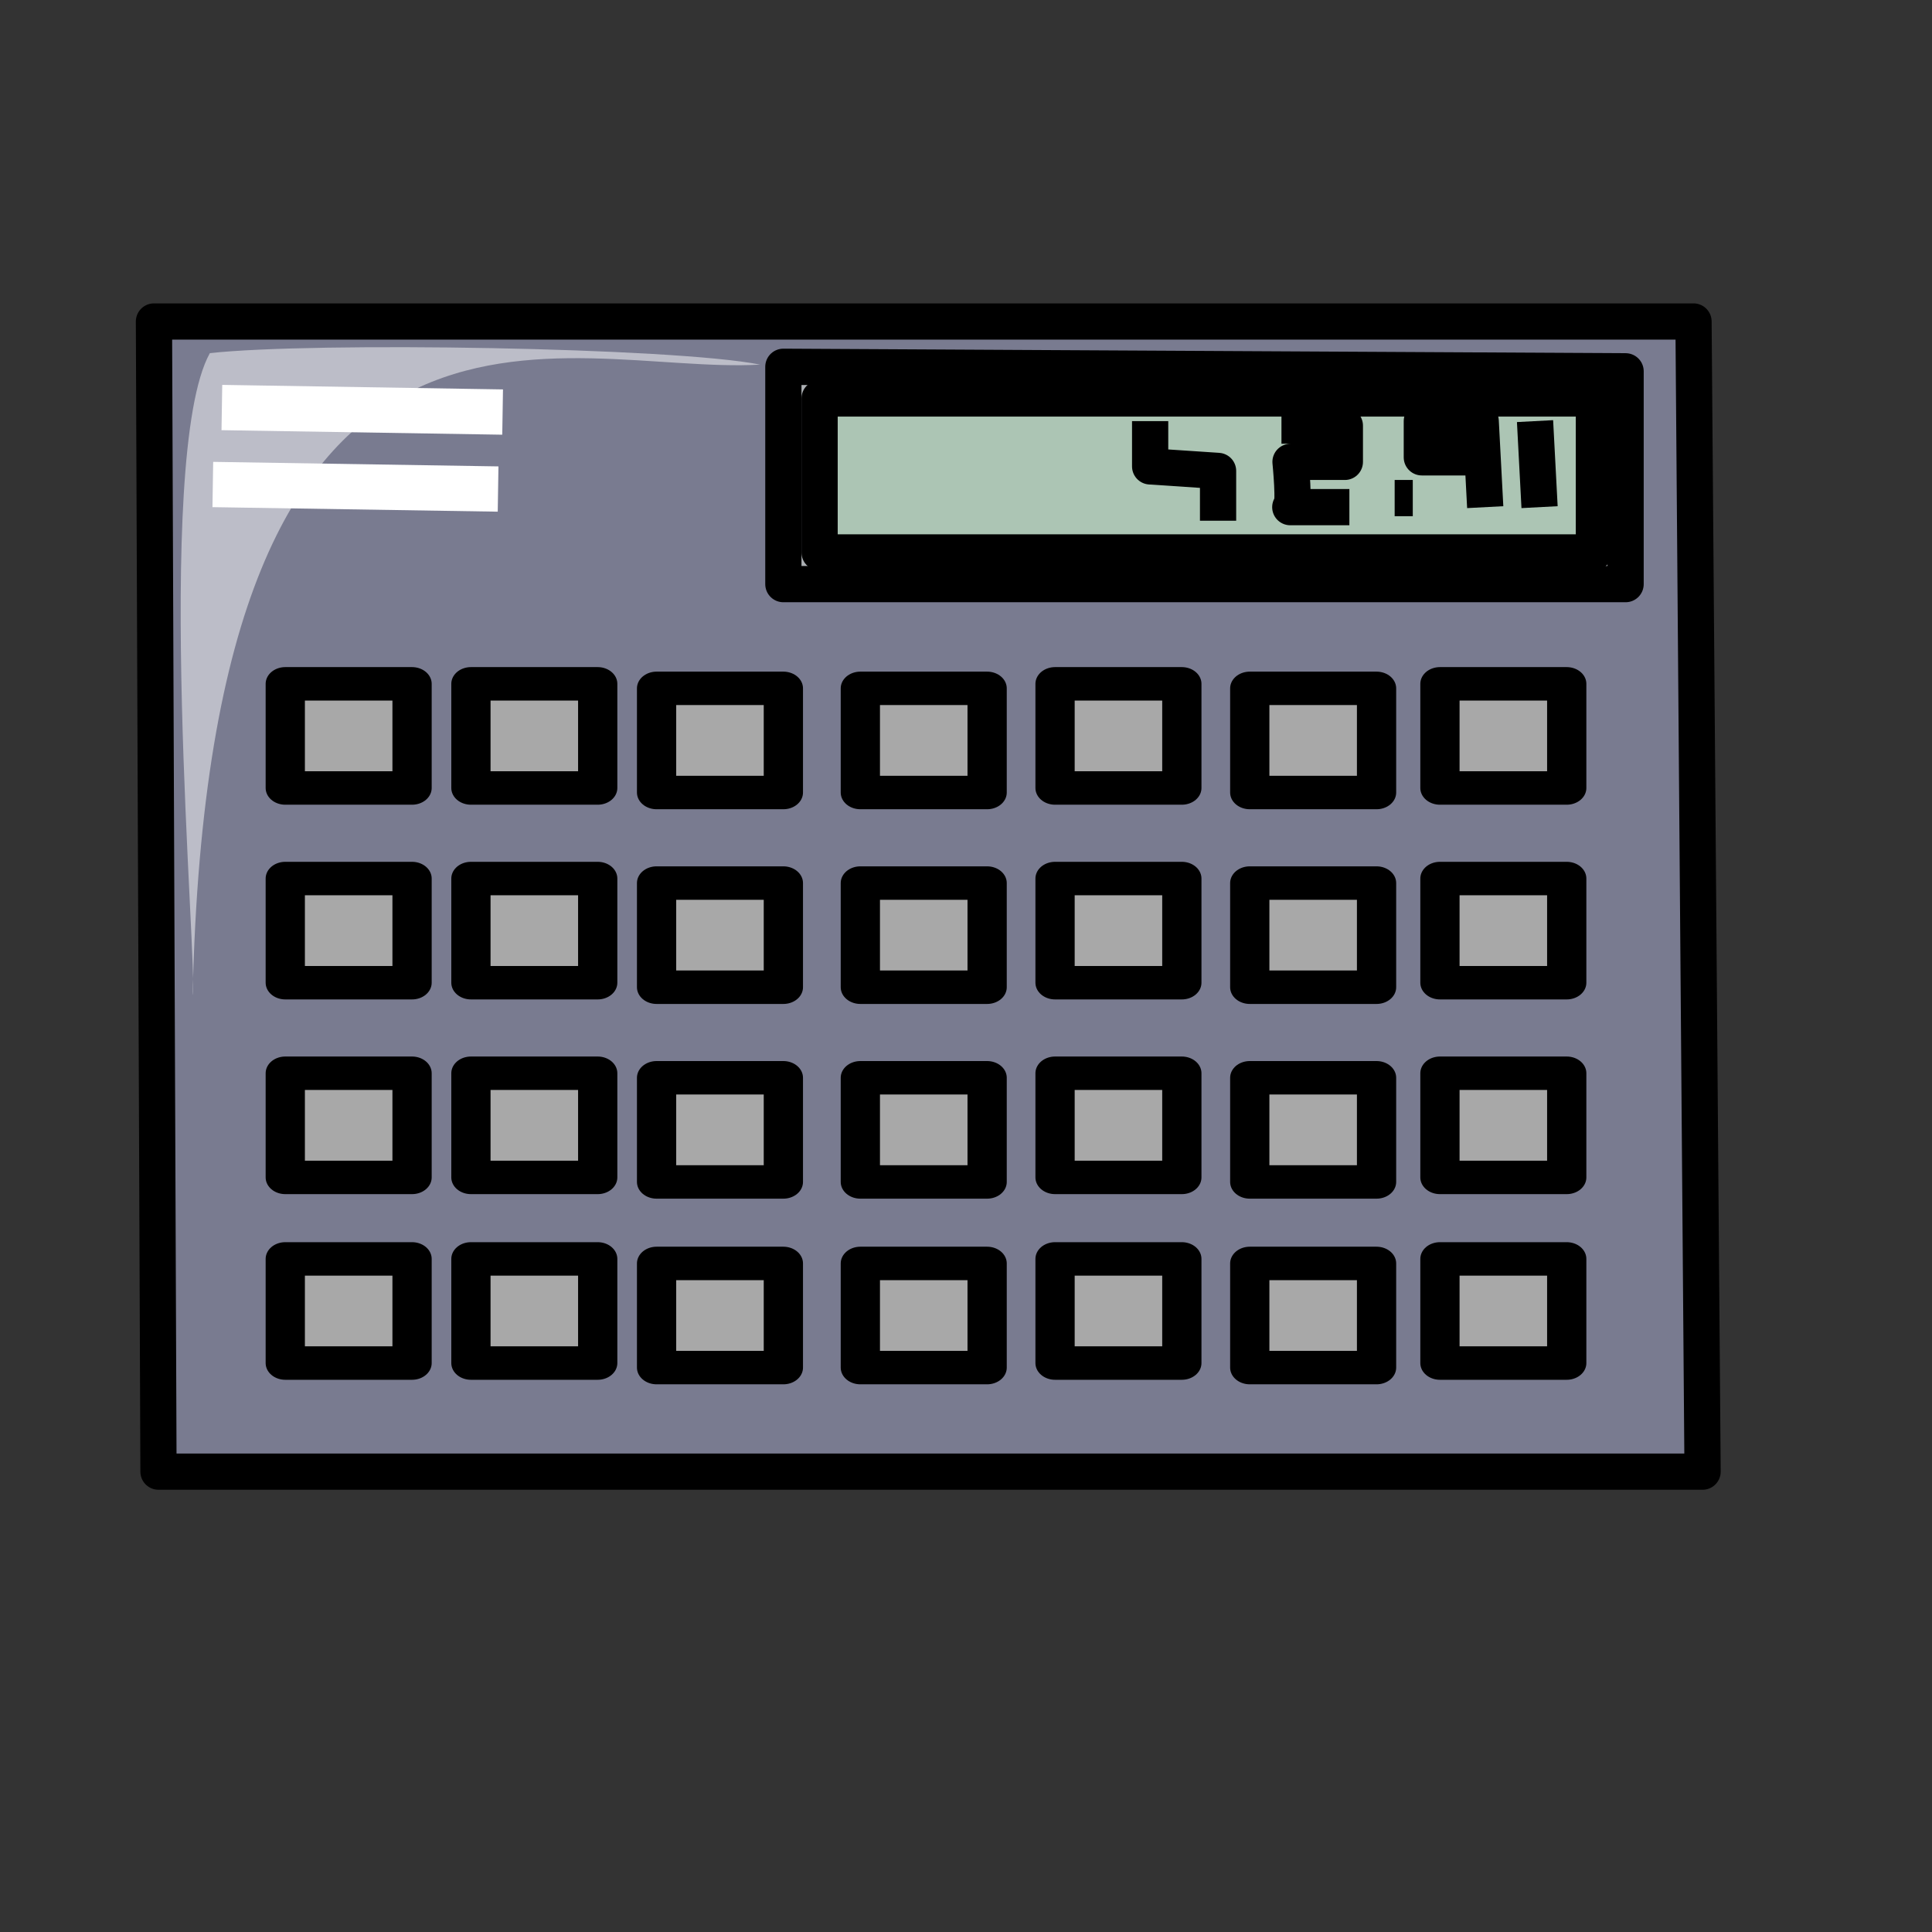 <?xml version="1.0" encoding="UTF-8" standalone="no"?>
<!DOCTYPE svg PUBLIC "-//W3C//DTD SVG 20010904//EN"
"http://www.w3.org/TR/2001/REC-SVG-20010904/DTD/svg10.dtd">
<!-- Created with Sodipodi ("http://www.sodipodi.com/") -->
<svg
   id="svg548"
   sodipodi:version="0.32"
   width="400pt"
   height="400pt"
   sodipodi:docbase="/var/www/html/svg_gallery/svg/office"
   sodipodi:docname="calculator.svg"
   inkscape:version="0.38.1"
   xmlns="http://www.w3.org/2000/svg"
   xmlns:inkscape="http://www.inkscape.org/namespaces/inkscape"
   xmlns:sodipodi="http://sodipodi.sourceforge.net/DTD/sodipodi-0.dtd"
   xmlns:xlink="http://www.w3.org/1999/xlink">
  <rect width="100%" height="100%" fill="#333333" stroke="none"/>
  <defs
     id="defs550" />
  <sodipodi:namedview
     id="base"
     showgrid="true"
     inkscape:zoom="0.90750000"
     inkscape:cx="200.00000"
     inkscape:cy="200.00000"
     inkscape:window-width="640"
     inkscape:window-height="500"
     inkscape:window-x="0"
     inkscape:window-y="24" />
  <g
     id="g904">
    <path
       style="fill:#797b90;fill-rule:evenodd;stroke:#000000;stroke-width:10;stroke-linejoin:round;stroke-dasharray:none;"
       d="M 33.75 58.75 L 458.75 58.75 L 461.25 376.25 L 35 376.25 L 33.75 58.75 z "
       id="path597"
       transform="translate(8.75,30)"
       sodipodi:nodetypes="ccccc" />
    <path
       style="fill:#acb0b4;fill-rule:evenodd;stroke:#000000;stroke-width:10;stroke-linejoin:round;stroke-dasharray:none;"
       d="M 210 76.25 L 442.5 77.5 L 442.5 136.25 L 210 136.25 L 210 76.25 z "
       id="path598"
       sodipodi:nodetypes="ccccc"
       transform="translate(6.25,25)" />
    <path
       style="fill:#acc5b4;fill-rule:evenodd;stroke:#000000;stroke-width:10;stroke-linejoin:round;stroke-dasharray:none;"
       d="M 220 85 L 433.75 85 L 433.75 127.5 L 220 127.5 L 220 85 z "
       id="path599"
       sodipodi:nodetypes="ccccc"
       transform="translate(6.25,25)" />
    <path
       style="fill:#a8a8a8;fill-rule:evenodd;stroke:#000000;stroke-width:10.835;stroke-linejoin:round;stroke-dasharray:none;"
       d="M 53.75 147.5 L 88.75 147.5 L 88.75 181.25 L 53.75 181.25 L 53.75 147.5 z "
       id="path600"
       sodipodi:nodetypes="ccccc"
       transform="matrix(1,0,0,0.852,25,63.102)" />
    <path
       style="fill:#a8a8a8;fill-rule:evenodd;stroke:#000000;stroke-width:10.835;stroke-linejoin:round;stroke-dasharray:none;"
       d="M 53.75 147.5 L 88.75 147.5 L 88.75 181.25 L 53.75 181.25 L 53.75 147.5 z "
       id="path601"
       sodipodi:nodetypes="ccccc"
       transform="matrix(1,0,0,0.852,76.25,63.102)" />
    <path
       style="fill:#a8a8a8;fill-rule:evenodd;stroke:#000000;stroke-width:10.835;stroke-linejoin:round;stroke-dasharray:none;"
       d="M 53.75 147.5 L 88.75 147.5 L 88.75 181.25 L 53.75 181.25 L 53.75 147.5 z "
       id="path602"
       sodipodi:nodetypes="ccccc"
       transform="matrix(1,0,0,0.852,127.5,64.352)" />
    <path
       style="fill:#a8a8a8;fill-rule:evenodd;stroke:#000000;stroke-width:10.835;stroke-linejoin:round;stroke-dasharray:none;"
       d="M 53.75 147.5 L 88.75 147.5 L 88.75 181.25 L 53.75 181.25 L 53.75 147.5 z "
       id="path603"
       sodipodi:nodetypes="ccccc"
       transform="matrix(1,0,0,0.852,183.75,64.352)" />
    <path
       style="fill:#a8a8a8;fill-rule:evenodd;stroke:#000000;stroke-width:10.835;stroke-linejoin:round;stroke-dasharray:none;"
       d="M 53.75 147.5 L 88.75 147.5 L 88.75 181.25 L 53.75 181.25 L 53.75 147.5 z "
       id="path604"
       sodipodi:nodetypes="ccccc"
       transform="matrix(1,0,0,0.852,237.5,63.102)" />
    <path
       style="fill:#a8a8a8;fill-rule:evenodd;stroke:#000000;stroke-width:10.835;stroke-linejoin:round;stroke-dasharray:none;"
       d="M 53.75 147.5 L 88.75 147.5 L 88.75 181.25 L 53.75 181.25 L 53.75 147.5 z "
       id="path605"
       sodipodi:nodetypes="ccccc"
       transform="matrix(1,0,0,0.852,291.25,64.352)" />
    <path
       style="fill:#a8a8a8;fill-rule:evenodd;stroke:#000000;stroke-width:10.835;stroke-linejoin:round;stroke-dasharray:none;"
       d="M 53.75 147.5 L 88.75 147.5 L 88.75 181.25 L 53.75 181.25 L 53.75 147.5 z "
       id="path606"
       sodipodi:nodetypes="ccccc"
       transform="matrix(1,0,0,0.852,343.75,63.102)" />
    <path
       style="fill:#a8a8a8;fill-rule:evenodd;stroke:#000000;stroke-width:10.835;stroke-linejoin:round;stroke-dasharray:none;"
       d="M 53.75 147.5 L 88.75 147.5 L 88.75 181.25 L 53.75 181.25 L 53.75 147.5 z "
       id="path607"
       sodipodi:nodetypes="ccccc"
       transform="matrix(1,0,0,0.852,25,116.852)" />
    <path
       style="fill:#a8a8a8;fill-rule:evenodd;stroke:#000000;stroke-width:10.835;stroke-linejoin:round;stroke-dasharray:none;"
       d="M 53.75 147.5 L 88.75 147.5 L 88.75 181.25 L 53.75 181.25 L 53.75 147.5 z "
       id="path608"
       sodipodi:nodetypes="ccccc"
       transform="matrix(1,0,0,0.852,76.25,116.852)" />
    <path
       style="fill:#a8a8a8;fill-rule:evenodd;stroke:#000000;stroke-width:10.835;stroke-linejoin:round;stroke-dasharray:none;"
       d="M 53.75 147.5 L 88.75 147.5 L 88.75 181.25 L 53.75 181.25 L 53.75 147.5 z "
       id="path609"
       sodipodi:nodetypes="ccccc"
       transform="matrix(1,0,0,0.852,127.5,118.102)" />
    <path
       style="fill:#a8a8a8;fill-rule:evenodd;stroke:#000000;stroke-width:10.835;stroke-linejoin:round;stroke-dasharray:none;"
       d="M 53.75 147.5 L 88.75 147.5 L 88.75 181.25 L 53.75 181.25 L 53.75 147.5 z "
       id="path610"
       sodipodi:nodetypes="ccccc"
       transform="matrix(1,0,0,0.852,183.75,118.102)" />
    <path
       style="fill:#a8a8a8;fill-rule:evenodd;stroke:#000000;stroke-width:10.835;stroke-linejoin:round;stroke-dasharray:none;"
       d="M 53.75 147.5 L 88.75 147.5 L 88.75 181.25 L 53.75 181.25 L 53.75 147.5 z "
       id="path611"
       sodipodi:nodetypes="ccccc"
       transform="matrix(1,0,0,0.852,237.5,116.852)" />
    <path
       style="fill:#a8a8a8;fill-rule:evenodd;stroke:#000000;stroke-width:10.835;stroke-linejoin:round;stroke-dasharray:none;"
       d="M 53.75 147.5 L 88.75 147.5 L 88.75 181.25 L 53.75 181.25 L 53.75 147.5 z "
       id="path612"
       sodipodi:nodetypes="ccccc"
       transform="matrix(1,0,0,0.852,291.25,118.102)" />
    <path
       style="fill:#a8a8a8;fill-rule:evenodd;stroke:#000000;stroke-width:10.835;stroke-linejoin:round;stroke-dasharray:none;"
       d="M 53.75 147.5 L 88.75 147.5 L 88.75 181.25 L 53.75 181.25 L 53.75 147.5 z "
       id="path613"
       sodipodi:nodetypes="ccccc"
       transform="matrix(1,0,0,0.852,343.75,116.852)" />
    <path
       style="fill:#a8a8a8;fill-rule:evenodd;stroke:#000000;stroke-width:10.835;stroke-linejoin:round;stroke-dasharray:none;"
       d="M 53.75 147.5 L 88.75 147.5 L 88.75 181.25 L 53.75 181.25 L 53.75 147.5 z "
       id="path614"
       sodipodi:nodetypes="ccccc"
       transform="matrix(1,0,0,0.852,25,170.602)" />
    <path
       style="fill:#a8a8a8;fill-rule:evenodd;stroke:#000000;stroke-width:10.835;stroke-linejoin:round;stroke-dasharray:none;"
       d="M 53.75 147.5 L 88.75 147.5 L 88.75 181.25 L 53.75 181.25 L 53.75 147.5 z "
       id="path615"
       sodipodi:nodetypes="ccccc"
       transform="matrix(1,0,0,0.852,76.25,170.602)" />
    <path
       style="fill:#a8a8a8;fill-rule:evenodd;stroke:#000000;stroke-width:10.835;stroke-linejoin:round;stroke-dasharray:none;"
       d="M 53.75 147.5 L 88.75 147.5 L 88.75 181.25 L 53.75 181.25 L 53.75 147.5 z "
       id="path616"
       sodipodi:nodetypes="ccccc"
       transform="matrix(1,0,0,0.852,127.5,171.852)" />
    <path
       style="fill:#a8a8a8;fill-rule:evenodd;stroke:#000000;stroke-width:10.835;stroke-linejoin:round;stroke-dasharray:none;"
       d="M 53.75 147.5 L 88.75 147.5 L 88.75 181.25 L 53.75 181.25 L 53.75 147.5 z "
       id="path617"
       sodipodi:nodetypes="ccccc"
       transform="matrix(1,0,0,0.852,183.75,171.852)" />
    <path
       style="fill:#a8a8a8;fill-rule:evenodd;stroke:#000000;stroke-width:10.835;stroke-linejoin:round;stroke-dasharray:none;"
       d="M 53.75 147.5 L 88.75 147.5 L 88.75 181.25 L 53.75 181.25 L 53.75 147.5 z "
       id="path618"
       sodipodi:nodetypes="ccccc"
       transform="matrix(1,0,0,0.852,237.5,170.602)" />
    <path
       style="fill:#a8a8a8;fill-rule:evenodd;stroke:#000000;stroke-width:10.835;stroke-linejoin:round;stroke-dasharray:none;"
       d="M 53.75 147.5 L 88.75 147.5 L 88.75 181.25 L 53.75 181.25 L 53.75 147.5 z "
       id="path619"
       sodipodi:nodetypes="ccccc"
       transform="matrix(1,0,0,0.852,291.25,171.852)" />
    <path
       style="fill:#a8a8a8;fill-rule:evenodd;stroke:#000000;stroke-width:10.835;stroke-linejoin:round;stroke-dasharray:none;"
       d="M 53.75 147.5 L 88.75 147.5 L 88.75 181.25 L 53.75 181.25 L 53.75 147.5 z "
       id="path620"
       sodipodi:nodetypes="ccccc"
       transform="matrix(1,0,0,0.852,343.75,170.602)" />
    <path
       style="fill:#a8a8a8;fill-rule:evenodd;stroke:#000000;stroke-width:10.835;stroke-linejoin:round;stroke-dasharray:none;"
       d="M 53.75 147.5 L 88.75 147.5 L 88.75 181.25 L 53.75 181.25 L 53.75 147.5 z "
       id="path621"
       sodipodi:nodetypes="ccccc"
       transform="matrix(1,0,0,0.852,25,221.852)" />
    <path
       style="fill:#a8a8a8;fill-rule:evenodd;stroke:#000000;stroke-width:10.835;stroke-linejoin:round;stroke-dasharray:none;"
       d="M 53.75 147.5 L 88.75 147.5 L 88.75 181.25 L 53.75 181.25 L 53.75 147.5 z "
       id="path622"
       sodipodi:nodetypes="ccccc"
       transform="matrix(1,0,0,0.852,76.25,221.852)" />
    <path
       style="fill:#a8a8a8;fill-rule:evenodd;stroke:#000000;stroke-width:10.835;stroke-linejoin:round;stroke-dasharray:none;"
       d="M 53.75 147.5 L 88.75 147.5 L 88.75 181.25 L 53.75 181.25 L 53.75 147.5 z "
       id="path623"
       sodipodi:nodetypes="ccccc"
       transform="matrix(1,0,0,0.852,127.5,223.102)" />
    <path
       style="fill:#a8a8a8;fill-rule:evenodd;stroke:#000000;stroke-width:10.835;stroke-linejoin:round;stroke-dasharray:none;"
       d="M 53.75 147.5 L 88.75 147.5 L 88.75 181.25 L 53.75 181.25 L 53.75 147.5 z "
       id="path624"
       sodipodi:nodetypes="ccccc"
       transform="matrix(1,0,0,0.852,183.75,223.102)" />
    <path
       style="fill:#a8a8a8;fill-rule:evenodd;stroke:#000000;stroke-width:10.835;stroke-linejoin:round;stroke-dasharray:none;"
       d="M 53.75 147.5 L 88.75 147.5 L 88.75 181.25 L 53.75 181.25 L 53.75 147.5 z "
       id="path625"
       sodipodi:nodetypes="ccccc"
       transform="matrix(1,0,0,0.852,237.5,221.852)" />
    <path
       style="fill:#a8a8a8;fill-rule:evenodd;stroke:#000000;stroke-width:10.835;stroke-linejoin:round;stroke-dasharray:none;"
       d="M 53.75 147.5 L 88.75 147.5 L 88.75 181.25 L 53.75 181.25 L 53.75 147.5 z "
       id="path626"
       sodipodi:nodetypes="ccccc"
       transform="matrix(1,0,0,0.852,291.25,223.102)" />
    <path
       style="fill:#a8a8a8;fill-rule:evenodd;stroke:#000000;stroke-width:10.835;stroke-linejoin:round;stroke-dasharray:none;"
       d="M 53.75 147.5 L 88.75 147.5 L 88.75 181.25 L 53.75 181.25 L 53.75 147.5 z "
       id="path627"
       sodipodi:nodetypes="ccccc"
       transform="matrix(1,0,0,0.852,343.75,221.852)" />
    <path
       style="fill:none;fill-rule:evenodd;stroke:#000000;stroke-width:10;stroke-linejoin:round;stroke-dasharray:none;"
       d="M 423.75 116.25 L 425 140 "
       id="path628" />
    <path
       style="fill:none;fill-rule:evenodd;stroke:#000000;stroke-width:10;stroke-linejoin:round;stroke-dasharray:none;"
       d="M 407.5 126.25 L 392.5 126.25 L 392.5 116.25 L 408.75 116.25 L 410 140 L 410 140 L 410 140 "
       id="path629" />
    <path
       style="fill:none;fill-rule:evenodd;stroke:#000000;stroke-width:10;stroke-linejoin:round;stroke-dasharray:none;"
       d="M 385 137.5 L 390 137.5 "
       id="path630" />
    <path
       style="fill:none;fill-rule:evenodd;stroke:#000000;stroke-width:10;stroke-linejoin:round;stroke-dasharray:none;"
       d="M 353.75 117.5 L 371.25 117.5 L 371.25 127.5 L 356.25 127.5 C 356.25 127.5 357.5 140 356.25 140 C 355 140 372.5 140 372.5 140 "
       id="path631"
       sodipodi:nodetypes="cccccc" />
    <path
       style="fill:none;fill-rule:evenodd;stroke:#000000;stroke-width:10;stroke-linejoin:round;stroke-dasharray:none;"
       d="M 317.5 116.25 L 317.5 128.75 L 336.25 130 L 336.25 143.75 "
       id="path632" />
    <path
       style="fill:none;fill-rule:evenodd;stroke:#ffffff;stroke-width:12.5;stroke-linejoin:round;"
       d="M 61.25 112.5 L 138.75 113.75 "
       id="path633" />
    <path
       style="fill:none;fill-rule:evenodd;stroke:#ffffff;stroke-width:12.5;stroke-linejoin:round;"
       d="M 58.75 133.75 L 137.5 135 "
       id="path634" />
    <path
       style="fill:#ffffff;fill-opacity:0.5;fill-rule:evenodd;stroke-width:1pt;"
       d="M 53.183,274.702 C 54.765,268.373 42.107,125.968 57.93,97.487 C 86.411,94.322 186.094,95.904 209.828,100.651 C 156.031,103.816 57.93,59.512 53.183,274.702 z "
       id="path701"
       sodipodi:nodetypes="cccc" />
  </g>

  <rdf:RDF 
   xmlns="http://web.resource.org/cc/"
   xmlns:dc="http://purl.org/dc/elements/1.1/"
   xmlns:rdf="http://www.w3.org/1999/02/22-rdf-syntax-ns#">
  <Work rdf:about="">
    <dc:title>Clipart by Nicu Buculei - book_01</dc:title>
    <dc:rights>
       <Agent>
         <dc:title>Nicu Buculei</dc:title>
       </Agent>
    </dc:rights>
    <dc:type rdf:resource="http://purl.org/dc/dcmitype/StillImage" />
    <license rdf:resource="http://web.resource.org/cc/PublicDomain" />
  </Work>
   
  <License rdf:about="http://web.resource.org/cc/PublicDomain">
     <permits rdf:resource="http://web.resource.org/cc/Reproduction" />
     <permits rdf:resource="http://web.resource.org/cc/Distribution" />
     <permits rdf:resource="http://web.resource.org/cc/DerivativeWorks" />
  </License>

</rdf:RDF>
</svg>

